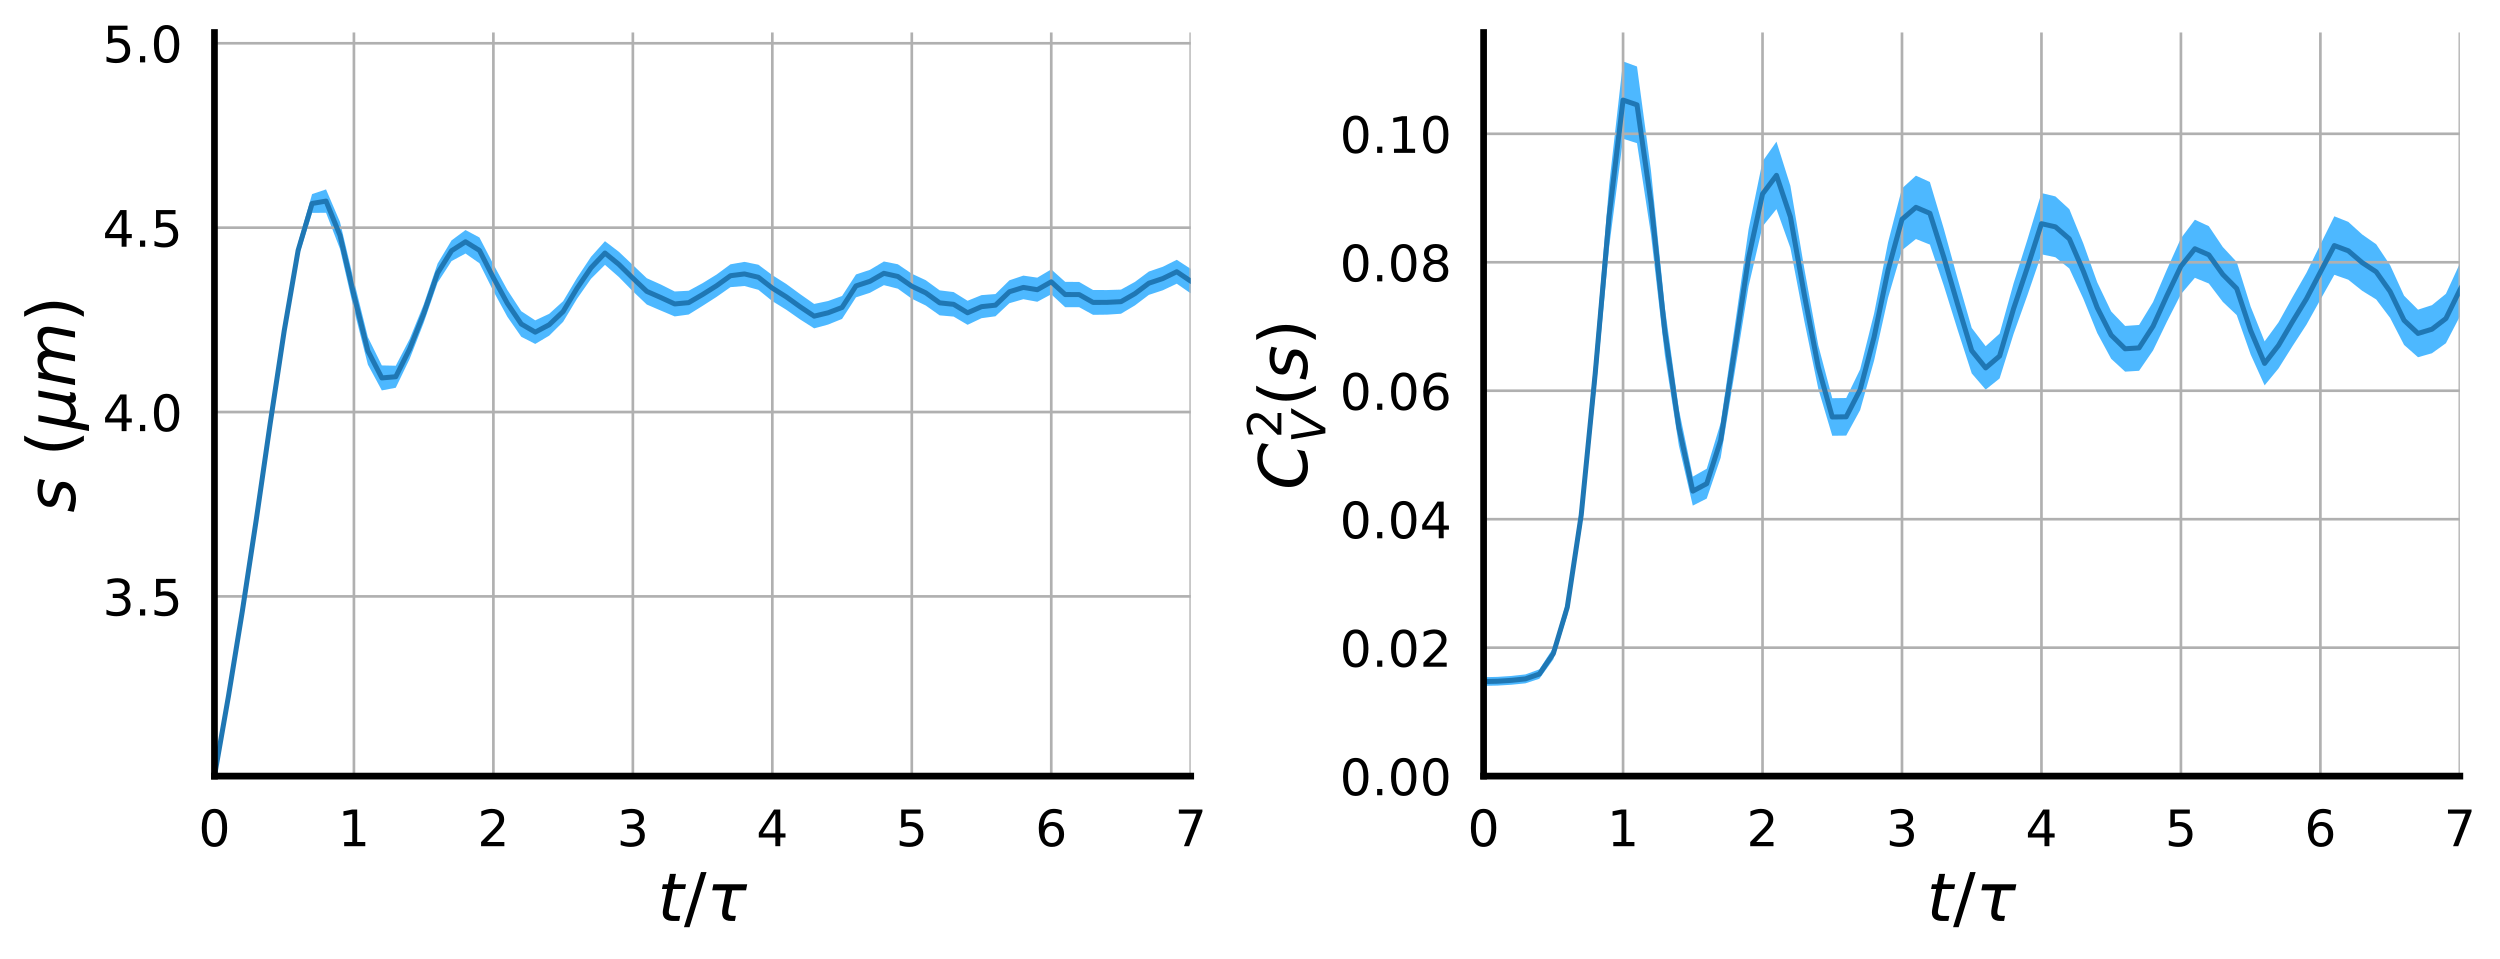 <?xml version="1.0" encoding="utf-8" standalone="no"?>
<!DOCTYPE svg PUBLIC "-//W3C//DTD SVG 1.1//EN"
  "http://www.w3.org/Graphics/SVG/1.1/DTD/svg11.dtd">
<!-- Created with matplotlib (https://matplotlib.org/) -->
<svg height="286.019pt" version="1.1" viewBox="0 0 745.527 286.019" width="745.527pt" xmlns="http://www.w3.org/2000/svg" xmlns:xlink="http://www.w3.org/1999/xlink">
 <defs>
  <style type="text/css">
*{stroke-linecap:butt;stroke-linejoin:round;}
  </style>
 </defs>
 <g id="figure_1">
  <g id="patch_1">
   <path d="M 0 286.019 
L 745.527 286.019 
L 745.527 0 
L 0 0 
z
" style="fill:#ffffff;"/>
  </g>
  <g id="axes_1">
   <g id="patch_2">
    <path d="M 63.955 231.445 
L 355.085 231.445 
L 355.085 9.685 
L 63.955 9.685 
z
" style="fill:#ffffff;"/>
   </g>
   <g id="PolyCollection_1">
    <defs>
     <path d="M 63.955 -55.688 
L 63.955 -53.459 
L 68.114 -77.129 
L 72.273 -102.509 
L 76.432 -129.723 
L 80.591 -158.343 
L 84.75 -185.558 
L 88.909 -209.184 
L 93.068 -222.53 
L 97.227 -222.566 
L 101.386 -211.786 
L 105.545 -193.722 
L 109.704 -177.283 
L 113.863 -169.592 
L 118.022 -170.389 
L 122.181 -179.023 
L 126.34 -189.714 
L 130.499 -201.729 
L 134.658 -208.159 
L 138.817 -210.414 
L 142.976 -207.508 
L 147.135 -199.187 
L 151.294 -191.56 
L 155.453 -185.583 
L 159.612 -183.452 
L 163.771 -185.915 
L 167.93 -190.042 
L 172.089 -196.932 
L 176.248 -202.877 
L 180.407 -207.03 
L 184.566 -203.397 
L 188.725 -199.159 
L 192.884 -195.2 
L 197.043 -193.409 
L 201.202 -191.659 
L 205.361 -192.22 
L 209.52 -194.803 
L 213.679 -197.469 
L 217.838 -200.39 
L 221.997 -200.732 
L 226.156 -199.59 
L 230.315 -196.224 
L 234.474 -193.651 
L 238.633 -190.74 
L 242.792 -188.097 
L 246.951 -189.23 
L 251.11 -190.91 
L 255.269 -197.345 
L 259.428 -198.701 
L 263.587 -200.981 
L 267.746 -199.931 
L 271.905 -196.942 
L 276.064 -194.915 
L 280.223 -191.972 
L 284.382 -191.609 
L 288.541 -189.158 
L 292.7 -191.128 
L 296.859 -191.7 
L 301.018 -195.599 
L 305.177 -196.795 
L 309.336 -196.025 
L 313.495 -198.26 
L 317.654 -194.401 
L 321.813 -194.413 
L 325.972 -192.131 
L 330.131 -192.184 
L 334.29 -192.456 
L 338.449 -194.937 
L 342.608 -198.086 
L 346.767 -199.452 
L 350.926 -201.417 
L 355.085 -198.529 
L 359.244 -196.155 
L 363.403 -193.474 
L 367.562 -191.603 
L 371.721 -191.43 
L 375.88 -192.471 
L 380.039 -195.688 
L 384.198 -196.243 
L 388.357 -198.667 
L 392.516 -197.411 
L 396.675 -197.586 
L 400.834 -196.138 
L 404.993 -195.042 
L 409.152 -190.824 
L 413.311 -190.447 
L 417.47 -193.575 
L 421.629 -191.543 
L 425.788 -193.877 
L 429.947 -194.153 
L 434.106 -195.396 
L 438.265 -195.354 
L 442.424 -196.858 
L 446.583 -196.196 
L 450.742 -195.184 
L 454.901 -193.993 
L 459.06 -194.733 
L 463.219 -196.503 
L 467.378 -195.023 
L 471.537 -195.596 
L 475.696 -196.736 
L 479.855 -197.715 
L 479.855 -204.889 
L 479.855 -204.889 
L 475.696 -203.847 
L 471.537 -202.658 
L 467.378 -202.157 
L 463.219 -203.6 
L 459.06 -201.89 
L 454.901 -201.19 
L 450.742 -202.357 
L 446.583 -203.457 
L 442.424 -204.198 
L 438.265 -202.633 
L 434.106 -202.574 
L 429.947 -201.296 
L 425.788 -200.918 
L 421.629 -198.554 
L 417.47 -200.723 
L 413.311 -197.624 
L 409.152 -198.128 
L 404.993 -202.445 
L 400.834 -203.517 
L 396.675 -204.917 
L 392.516 -204.598 
L 388.357 -205.844 
L 384.198 -203.28 
L 380.039 -202.729 
L 375.88 -199.648 
L 371.721 -198.687 
L 367.562 -198.912 
L 363.403 -200.88 
L 359.244 -203.613 
L 355.085 -205.833 
L 350.926 -208.545 
L 346.767 -206.466 
L 342.608 -205.047 
L 338.449 -201.955 
L 334.29 -199.655 
L 330.131 -199.525 
L 325.972 -199.538 
L 321.813 -201.942 
L 317.654 -201.968 
L 313.495 -205.694 
L 309.336 -203.224 
L 305.177 -203.829 
L 301.018 -202.429 
L 296.859 -198.33 
L 292.7 -198.009 
L 288.541 -196.328 
L 284.382 -198.922 
L 280.223 -199.433 
L 276.064 -202.467 
L 271.905 -204.398 
L 267.746 -207.214 
L 263.587 -208.041 
L 259.428 -205.556 
L 255.269 -204.173 
L 251.11 -197.752 
L 246.951 -196.258 
L 242.792 -195.38 
L 238.633 -198.296 
L 234.474 -201.339 
L 230.315 -203.976 
L 226.156 -207.082 
L 221.997 -207.926 
L 217.838 -207.203 
L 213.679 -204.142 
L 209.52 -201.579 
L 205.361 -199.316 
L 201.202 -199.097 
L 197.043 -201.188 
L 192.884 -203.05 
L 188.725 -206.99 
L 184.566 -210.926 
L 180.407 -214.093 
L 176.248 -209.443 
L 172.089 -203.183 
L 167.93 -196.201 
L 163.771 -192.432 
L 159.612 -190.487 
L 155.453 -193.208 
L 151.294 -199.568 
L 147.135 -207.197 
L 142.976 -215.194 
L 138.817 -217.42 
L 134.658 -214.345 
L 130.499 -207.423 
L 126.34 -195.193 
L 122.181 -184.948 
L 118.022 -176.956 
L 113.863 -177.049 
L 109.704 -185.493 
L 105.545 -202.26 
L 101.386 -219.848 
L 97.227 -229.54 
L 93.068 -228.142 
L 88.909 -213.572 
L 84.75 -189.111 
L 80.591 -161.394 
L 76.432 -132.505 
L 72.273 -105.085 
L 68.114 -79.521 
L 63.955 -55.688 
z
" id="m8e643f70c7"/>
    </defs>
    <g clip-path="url(#p0d31a94b5f)">
     <use style="fill:#4db8ff;" x="0" xlink:href="#m8e643f70c7" y="286.019"/>
    </g>
   </g>
   <g id="matplotlib.axis_1">
    <g id="xtick_1">
     <g id="line2d_1">
      <path clip-path="url(#p0d31a94b5f)" d="M 63.955 231.445 
L 63.955 9.685 
" style="fill:none;stroke:#b0b0b0;stroke-linecap:square;stroke-width:0.8;"/>
     </g>
     <g id="line2d_2">
      <defs>
       <path d="M 0 0 
L 0 6 
" id="mfa4abcb8a9"/>
      </defs>
      <g>
       <use x="63.955" xlink:href="#mfa4abcb8a9" y="231.445"/>
      </g>
     </g>
     <g id="text_1">
      <!-- 0 -->
      <defs>
       <path d="M 31.781 66.406 
Q 24.172 66.406 20.328 58.906 
Q 16.5 51.422 16.5 36.375 
Q 16.5 21.391 20.328 13.891 
Q 24.172 6.391 31.781 6.391 
Q 39.453 6.391 43.281 13.891 
Q 47.125 21.391 47.125 36.375 
Q 47.125 51.422 43.281 58.906 
Q 39.453 66.406 31.781 66.406 
z
M 31.781 74.219 
Q 44.047 74.219 50.516 64.516 
Q 56.984 54.828 56.984 36.375 
Q 56.984 17.969 50.516 8.266 
Q 44.047 -1.422 31.781 -1.422 
Q 19.531 -1.422 13.062 8.266 
Q 6.594 17.969 6.594 36.375 
Q 6.594 54.828 13.062 64.516 
Q 19.531 74.219 31.781 74.219 
z
" id="DejaVuSans-48"/>
      </defs>
      <g transform="translate(59.183 252.343)scale(0.15 -0.15)">
       <use xlink:href="#DejaVuSans-48"/>
      </g>
     </g>
    </g>
    <g id="xtick_2">
     <g id="line2d_3">
      <path clip-path="url(#p0d31a94b5f)" d="M 105.545 231.445 
L 105.545 9.685 
" style="fill:none;stroke:#b0b0b0;stroke-linecap:square;stroke-width:0.8;"/>
     </g>
     <g id="line2d_4">
      <g>
       <use x="105.545" xlink:href="#mfa4abcb8a9" y="231.445"/>
      </g>
     </g>
     <g id="text_2">
      <!-- 1 -->
      <defs>
       <path d="M 12.406 8.297 
L 28.516 8.297 
L 28.516 63.922 
L 10.984 60.406 
L 10.984 69.391 
L 28.422 72.906 
L 38.281 72.906 
L 38.281 8.297 
L 54.391 8.297 
L 54.391 0 
L 12.406 0 
z
" id="DejaVuSans-49"/>
      </defs>
      <g transform="translate(100.773 252.343)scale(0.15 -0.15)">
       <use xlink:href="#DejaVuSans-49"/>
      </g>
     </g>
    </g>
    <g id="xtick_3">
     <g id="line2d_5">
      <path clip-path="url(#p0d31a94b5f)" d="M 147.135 231.445 
L 147.135 9.685 
" style="fill:none;stroke:#b0b0b0;stroke-linecap:square;stroke-width:0.8;"/>
     </g>
     <g id="line2d_6">
      <g>
       <use x="147.135" xlink:href="#mfa4abcb8a9" y="231.445"/>
      </g>
     </g>
     <g id="text_3">
      <!-- 2 -->
      <defs>
       <path d="M 19.188 8.297 
L 53.609 8.297 
L 53.609 0 
L 7.328 0 
L 7.328 8.297 
Q 12.938 14.109 22.625 23.891 
Q 32.328 33.688 34.812 36.531 
Q 39.547 41.844 41.422 45.531 
Q 43.312 49.219 43.312 52.781 
Q 43.312 58.594 39.234 62.25 
Q 35.156 65.922 28.609 65.922 
Q 23.969 65.922 18.812 64.312 
Q 13.672 62.703 7.812 59.422 
L 7.812 69.391 
Q 13.766 71.781 18.938 73 
Q 24.125 74.219 28.422 74.219 
Q 39.75 74.219 46.484 68.547 
Q 53.219 62.891 53.219 53.422 
Q 53.219 48.922 51.531 44.891 
Q 49.859 40.875 45.406 35.406 
Q 44.188 33.984 37.641 27.219 
Q 31.109 20.453 19.188 8.297 
z
" id="DejaVuSans-50"/>
      </defs>
      <g transform="translate(142.363 252.343)scale(0.15 -0.15)">
       <use xlink:href="#DejaVuSans-50"/>
      </g>
     </g>
    </g>
    <g id="xtick_4">
     <g id="line2d_7">
      <path clip-path="url(#p0d31a94b5f)" d="M 188.725 231.445 
L 188.725 9.685 
" style="fill:none;stroke:#b0b0b0;stroke-linecap:square;stroke-width:0.8;"/>
     </g>
     <g id="line2d_8">
      <g>
       <use x="188.725" xlink:href="#mfa4abcb8a9" y="231.445"/>
      </g>
     </g>
     <g id="text_4">
      <!-- 3 -->
      <defs>
       <path d="M 40.578 39.312 
Q 47.656 37.797 51.625 33 
Q 55.609 28.219 55.609 21.188 
Q 55.609 10.406 48.188 4.484 
Q 40.766 -1.422 27.094 -1.422 
Q 22.516 -1.422 17.656 -0.516 
Q 12.797 0.391 7.625 2.203 
L 7.625 11.719 
Q 11.719 9.328 16.594 8.109 
Q 21.484 6.891 26.812 6.891 
Q 36.078 6.891 40.938 10.547 
Q 45.797 14.203 45.797 21.188 
Q 45.797 27.641 41.281 31.266 
Q 36.766 34.906 28.719 34.906 
L 20.219 34.906 
L 20.219 43.016 
L 29.109 43.016 
Q 36.375 43.016 40.234 45.922 
Q 44.094 48.828 44.094 54.297 
Q 44.094 59.906 40.109 62.906 
Q 36.141 65.922 28.719 65.922 
Q 24.656 65.922 20.016 65.031 
Q 15.375 64.156 9.812 62.312 
L 9.812 71.094 
Q 15.438 72.656 20.344 73.438 
Q 25.25 74.219 29.594 74.219 
Q 40.828 74.219 47.359 69.109 
Q 53.906 64.016 53.906 55.328 
Q 53.906 49.266 50.438 45.094 
Q 46.969 40.922 40.578 39.312 
z
" id="DejaVuSans-51"/>
      </defs>
      <g transform="translate(183.953 252.343)scale(0.15 -0.15)">
       <use xlink:href="#DejaVuSans-51"/>
      </g>
     </g>
    </g>
    <g id="xtick_5">
     <g id="line2d_9">
      <path clip-path="url(#p0d31a94b5f)" d="M 230.315 231.445 
L 230.315 9.685 
" style="fill:none;stroke:#b0b0b0;stroke-linecap:square;stroke-width:0.8;"/>
     </g>
     <g id="line2d_10">
      <g>
       <use x="230.315" xlink:href="#mfa4abcb8a9" y="231.445"/>
      </g>
     </g>
     <g id="text_5">
      <!-- 4 -->
      <defs>
       <path d="M 37.797 64.312 
L 12.891 25.391 
L 37.797 25.391 
z
M 35.203 72.906 
L 47.609 72.906 
L 47.609 25.391 
L 58.016 25.391 
L 58.016 17.188 
L 47.609 17.188 
L 47.609 0 
L 37.797 0 
L 37.797 17.188 
L 4.891 17.188 
L 4.891 26.703 
z
" id="DejaVuSans-52"/>
      </defs>
      <g transform="translate(225.543 252.343)scale(0.15 -0.15)">
       <use xlink:href="#DejaVuSans-52"/>
      </g>
     </g>
    </g>
    <g id="xtick_6">
     <g id="line2d_11">
      <path clip-path="url(#p0d31a94b5f)" d="M 271.905 231.445 
L 271.905 9.685 
" style="fill:none;stroke:#b0b0b0;stroke-linecap:square;stroke-width:0.8;"/>
     </g>
     <g id="line2d_12">
      <g>
       <use x="271.905" xlink:href="#mfa4abcb8a9" y="231.445"/>
      </g>
     </g>
     <g id="text_6">
      <!-- 5 -->
      <defs>
       <path d="M 10.797 72.906 
L 49.516 72.906 
L 49.516 64.594 
L 19.828 64.594 
L 19.828 46.734 
Q 21.969 47.469 24.109 47.828 
Q 26.266 48.188 28.422 48.188 
Q 40.625 48.188 47.75 41.5 
Q 54.891 34.812 54.891 23.391 
Q 54.891 11.625 47.562 5.094 
Q 40.234 -1.422 26.906 -1.422 
Q 22.312 -1.422 17.547 -0.641 
Q 12.797 0.141 7.719 1.703 
L 7.719 11.625 
Q 12.109 9.234 16.797 8.062 
Q 21.484 6.891 26.703 6.891 
Q 35.156 6.891 40.078 11.328 
Q 45.016 15.766 45.016 23.391 
Q 45.016 31 40.078 35.438 
Q 35.156 39.891 26.703 39.891 
Q 22.75 39.891 18.812 39.016 
Q 14.891 38.141 10.797 36.281 
z
" id="DejaVuSans-53"/>
      </defs>
      <g transform="translate(267.133 252.343)scale(0.15 -0.15)">
       <use xlink:href="#DejaVuSans-53"/>
      </g>
     </g>
    </g>
    <g id="xtick_7">
     <g id="line2d_13">
      <path clip-path="url(#p0d31a94b5f)" d="M 313.495 231.445 
L 313.495 9.685 
" style="fill:none;stroke:#b0b0b0;stroke-linecap:square;stroke-width:0.8;"/>
     </g>
     <g id="line2d_14">
      <g>
       <use x="313.495" xlink:href="#mfa4abcb8a9" y="231.445"/>
      </g>
     </g>
     <g id="text_7">
      <!-- 6 -->
      <defs>
       <path d="M 33.016 40.375 
Q 26.375 40.375 22.484 35.828 
Q 18.609 31.297 18.609 23.391 
Q 18.609 15.531 22.484 10.953 
Q 26.375 6.391 33.016 6.391 
Q 39.656 6.391 43.531 10.953 
Q 47.406 15.531 47.406 23.391 
Q 47.406 31.297 43.531 35.828 
Q 39.656 40.375 33.016 40.375 
z
M 52.594 71.297 
L 52.594 62.312 
Q 48.875 64.062 45.094 64.984 
Q 41.312 65.922 37.594 65.922 
Q 27.828 65.922 22.672 59.328 
Q 17.531 52.734 16.797 39.406 
Q 19.672 43.656 24.016 45.922 
Q 28.375 48.188 33.594 48.188 
Q 44.578 48.188 50.953 41.516 
Q 57.328 34.859 57.328 23.391 
Q 57.328 12.156 50.688 5.359 
Q 44.047 -1.422 33.016 -1.422 
Q 20.359 -1.422 13.672 8.266 
Q 6.984 17.969 6.984 36.375 
Q 6.984 53.656 15.188 63.938 
Q 23.391 74.219 37.203 74.219 
Q 40.922 74.219 44.703 73.484 
Q 48.484 72.75 52.594 71.297 
z
" id="DejaVuSans-54"/>
      </defs>
      <g transform="translate(308.723 252.343)scale(0.15 -0.15)">
       <use xlink:href="#DejaVuSans-54"/>
      </g>
     </g>
    </g>
    <g id="xtick_8">
     <g id="line2d_15">
      <path clip-path="url(#p0d31a94b5f)" d="M 355.085 231.445 
L 355.085 9.685 
" style="fill:none;stroke:#b0b0b0;stroke-linecap:square;stroke-width:0.8;"/>
     </g>
     <g id="line2d_16">
      <g>
       <use x="355.085" xlink:href="#mfa4abcb8a9" y="231.445"/>
      </g>
     </g>
     <g id="text_8">
      <!-- 7 -->
      <defs>
       <path d="M 8.203 72.906 
L 55.078 72.906 
L 55.078 68.703 
L 28.609 0 
L 18.312 0 
L 43.219 64.594 
L 8.203 64.594 
z
" id="DejaVuSans-55"/>
      </defs>
      <g transform="translate(350.313 252.343)scale(0.15 -0.15)">
       <use xlink:href="#DejaVuSans-55"/>
      </g>
     </g>
    </g>
    <g id="text_9">
     <!-- $t/\tau$ -->
     <defs>
      <path d="M 42.281 54.688 
L 40.922 47.703 
L 23 47.703 
L 17.188 18.016 
Q 16.891 16.359 16.75 15.234 
Q 16.609 14.109 16.609 13.484 
Q 16.609 10.359 18.484 8.938 
Q 20.359 7.516 24.516 7.516 
L 33.594 7.516 
L 32.078 0 
L 23.484 0 
Q 15.484 0 11.547 3.125 
Q 7.625 6.25 7.625 12.594 
Q 7.625 13.719 7.766 15.062 
Q 7.906 16.406 8.203 18.016 
L 14.016 47.703 
L 6.391 47.703 
L 7.812 54.688 
L 15.281 54.688 
L 18.312 70.219 
L 27.297 70.219 
L 24.312 54.688 
z
" id="DejaVuSans-Oblique-116"/>
      <path d="M 25.391 72.906 
L 33.688 72.906 
L 8.297 -9.281 
L 0 -9.281 
z
" id="DejaVuSans-47"/>
      <path d="M 32.859 9.969 
Q 34.188 7.625 39.453 7.625 
L 43.75 7.625 
L 42.281 0 
L 36.922 0 
Q 28.125 0 25 4.688 
Q 21.922 9.469 23.969 19.828 
L 29 45.703 
L 8.453 45.703 
L 10.203 54.688 
L 60.641 54.688 
L 58.891 45.703 
L 38.188 45.703 
L 33.016 19.281 
Q 31.641 12.203 32.859 9.969 
z
" id="DejaVuSans-Oblique-964"/>
     </defs>
     <g transform="translate(196.12 274.66)scale(0.2 -0.2)">
      <use transform="translate(0 0.094)" xlink:href="#DejaVuSans-Oblique-116"/>
      <use transform="translate(39.209 0.094)" xlink:href="#DejaVuSans-47"/>
      <use transform="translate(72.9 0.094)" xlink:href="#DejaVuSans-Oblique-964"/>
     </g>
    </g>
   </g>
   <g id="matplotlib.axis_2">
    <g id="ytick_1">
     <g id="line2d_17">
      <path clip-path="url(#p0d31a94b5f)" d="M 63.955 177.859 
L 355.085 177.859 
" style="fill:none;stroke:#b0b0b0;stroke-linecap:square;stroke-width:0.8;"/>
     </g>
     <g id="line2d_18">
      <defs>
       <path d="M 0 0 
L -6 0 
" id="mab2d812e5e"/>
      </defs>
      <g>
       <use x="63.955" xlink:href="#mab2d812e5e" y="177.859"/>
      </g>
     </g>
     <g id="text_10">
      <!-- 3.5 -->
      <defs>
       <path d="M 10.688 12.406 
L 21 12.406 
L 21 0 
L 10.688 0 
z
" id="DejaVuSans-46"/>
      </defs>
      <g transform="translate(30.6 183.558)scale(0.15 -0.15)">
       <use xlink:href="#DejaVuSans-51"/>
       <use x="63.623" xlink:href="#DejaVuSans-46"/>
       <use x="95.41" xlink:href="#DejaVuSans-53"/>
      </g>
     </g>
    </g>
    <g id="ytick_2">
     <g id="line2d_19">
      <path clip-path="url(#p0d31a94b5f)" d="M 63.955 122.873 
L 355.085 122.873 
" style="fill:none;stroke:#b0b0b0;stroke-linecap:square;stroke-width:0.8;"/>
     </g>
     <g id="line2d_20">
      <g>
       <use x="63.955" xlink:href="#mab2d812e5e" y="122.873"/>
      </g>
     </g>
     <g id="text_11">
      <!-- 4.0 -->
      <g transform="translate(30.6 128.571)scale(0.15 -0.15)">
       <use xlink:href="#DejaVuSans-52"/>
       <use x="63.623" xlink:href="#DejaVuSans-46"/>
       <use x="95.41" xlink:href="#DejaVuSans-48"/>
      </g>
     </g>
    </g>
    <g id="ytick_3">
     <g id="line2d_21">
      <path clip-path="url(#p0d31a94b5f)" d="M 63.955 67.886 
L 355.085 67.886 
" style="fill:none;stroke:#b0b0b0;stroke-linecap:square;stroke-width:0.8;"/>
     </g>
     <g id="line2d_22">
      <g>
       <use x="63.955" xlink:href="#mab2d812e5e" y="67.886"/>
      </g>
     </g>
     <g id="text_12">
      <!-- 4.5 -->
      <g transform="translate(30.6 73.585)scale(0.15 -0.15)">
       <use xlink:href="#DejaVuSans-52"/>
       <use x="63.623" xlink:href="#DejaVuSans-46"/>
       <use x="95.41" xlink:href="#DejaVuSans-53"/>
      </g>
     </g>
    </g>
    <g id="ytick_4">
     <g id="line2d_23">
      <path clip-path="url(#p0d31a94b5f)" d="M 63.955 12.899 
L 355.085 12.899 
" style="fill:none;stroke:#b0b0b0;stroke-linecap:square;stroke-width:0.8;"/>
     </g>
     <g id="line2d_24">
      <g>
       <use x="63.955" xlink:href="#mab2d812e5e" y="12.899"/>
      </g>
     </g>
     <g id="text_13">
      <!-- 5.0 -->
      <g transform="translate(30.6 18.598)scale(0.15 -0.15)">
       <use xlink:href="#DejaVuSans-53"/>
       <use x="63.623" xlink:href="#DejaVuSans-46"/>
       <use x="95.41" xlink:href="#DejaVuSans-48"/>
      </g>
     </g>
    </g>
    <g id="text_14">
     <!-- $s$ $(\mu m)$ -->
     <defs>
      <path d="M 50 53.078 
L 48.297 44.578 
Q 44.734 46.531 40.766 47.5 
Q 36.812 48.484 32.625 48.484 
Q 25.531 48.484 21.453 46.062 
Q 17.391 43.656 17.391 39.5 
Q 17.391 34.672 26.859 32.078 
Q 27.594 31.891 27.938 31.781 
L 30.812 30.906 
Q 39.797 28.422 42.797 25.688 
Q 45.797 22.953 45.797 18.219 
Q 45.797 9.516 38.891 4.047 
Q 31.984 -1.422 20.797 -1.422 
Q 16.453 -1.422 11.672 -0.578 
Q 6.891 0.25 1.125 2 
L 2.875 11.281 
Q 7.812 8.734 12.594 7.422 
Q 17.391 6.109 21.781 6.109 
Q 28.375 6.109 32.5 8.938 
Q 36.625 11.766 36.625 16.109 
Q 36.625 20.797 25.781 23.688 
L 24.859 23.922 
L 21.781 24.703 
Q 14.938 26.516 11.766 29.469 
Q 8.594 32.422 8.594 37.016 
Q 8.594 45.75 15.156 50.875 
Q 21.734 56 33.016 56 
Q 37.453 56 41.672 55.266 
Q 45.906 54.547 50 53.078 
z
" id="DejaVuSans-Oblique-115"/>
      <path id="DejaVuSans-32"/>
      <path d="M 31 75.875 
Q 24.469 64.656 21.281 53.656 
Q 18.109 42.672 18.109 31.391 
Q 18.109 20.125 21.312 9.062 
Q 24.516 -2 31 -13.188 
L 23.188 -13.188 
Q 15.875 -1.703 12.234 9.375 
Q 8.594 20.453 8.594 31.391 
Q 8.594 42.281 12.203 53.312 
Q 15.828 64.359 23.188 75.875 
z
" id="DejaVuSans-40"/>
      <path d="M -1.312 -20.797 
L 13.375 54.688 
L 22.406 54.688 
L 15.766 20.656 
Q 15.578 19.625 15.422 18.359 
Q 15.281 17.094 15.281 15.828 
Q 15.281 11.281 18.141 8.828 
Q 21 6.391 26.312 6.391 
Q 33.547 6.391 37.984 10.484 
Q 42.438 14.594 44 22.797 
L 50.203 54.688 
L 59.188 54.688 
L 51.031 12.641 
Q 50.828 11.719 50.75 11.031 
Q 50.688 10.359 50.688 9.812 
Q 50.688 8.297 51.297 7.594 
Q 51.906 6.891 53.219 6.891 
Q 53.719 6.891 54.562 7.125 
Q 55.422 7.375 56.984 8.016 
L 55.609 0.781 
Q 53.469 -0.297 51.516 -0.859 
Q 49.562 -1.422 47.703 -1.422 
Q 44.484 -1.422 42.656 0.625 
Q 40.828 2.688 40.828 6.297 
Q 38.094 2.391 34.297 0.484 
Q 30.516 -1.422 25.391 -1.422 
Q 20.844 -1.422 17.453 0.672 
Q 14.062 2.781 12.984 6.203 
L 7.719 -20.797 
z
" id="DejaVuSans-Oblique-956"/>
      <path d="M 89.797 33.016 
L 83.406 0 
L 74.422 0 
L 80.719 32.719 
Q 81.109 34.812 81.297 36.328 
Q 81.5 37.844 81.5 38.922 
Q 81.5 43.312 79.047 45.75 
Q 76.609 48.188 72.219 48.188 
Q 65.672 48.188 60.547 43.281 
Q 55.422 38.375 53.906 30.516 
L 47.906 0 
L 38.922 0 
L 45.312 32.719 
Q 45.703 34.516 45.891 36.047 
Q 46.094 37.594 46.094 38.812 
Q 46.094 43.266 43.656 45.719 
Q 41.219 48.188 36.922 48.188 
Q 30.281 48.188 25.141 43.281 
Q 20.016 38.375 18.5 30.516 
L 12.5 0 
L 3.516 0 
L 14.203 54.688 
L 23.188 54.688 
L 21.484 46.188 
Q 25.141 50.984 30.047 53.484 
Q 34.969 56 40.578 56 
Q 46.531 56 50.359 52.875 
Q 54.203 49.75 54.984 44.188 
Q 59.078 49.953 64.469 52.969 
Q 69.875 56 75.875 56 
Q 82.906 56 86.734 51.953 
Q 90.578 47.906 90.578 40.484 
Q 90.578 38.875 90.375 36.938 
Q 90.188 35.016 89.797 33.016 
z
" id="DejaVuSans-Oblique-109"/>
      <path d="M 8.016 75.875 
L 15.828 75.875 
Q 23.141 64.359 26.781 53.312 
Q 30.422 42.281 30.422 31.391 
Q 30.422 20.453 26.781 9.375 
Q 23.141 -1.703 15.828 -13.188 
L 8.016 -13.188 
Q 14.5 -2 17.703 9.062 
Q 20.906 20.125 20.906 31.391 
Q 20.906 42.672 17.703 53.656 
Q 14.5 64.656 8.016 75.875 
z
" id="DejaVuSans-41"/>
     </defs>
     <g transform="translate(22.4 152.865)rotate(-90)scale(0.2 -0.2)">
      <use transform="translate(0 0.125)" xlink:href="#DejaVuSans-Oblique-115"/>
      <use transform="translate(52.1 0.125)" xlink:href="#DejaVuSans-32"/>
      <use transform="translate(83.887 0.125)" xlink:href="#DejaVuSans-40"/>
      <use transform="translate(122.9 0.125)" xlink:href="#DejaVuSans-Oblique-956"/>
      <use transform="translate(186.523 0.125)" xlink:href="#DejaVuSans-Oblique-109"/>
      <use transform="translate(283.936 0.125)" xlink:href="#DejaVuSans-41"/>
     </g>
    </g>
   </g>
   <g id="line2d_25">
    <path clip-path="url(#p0d31a94b5f)" d="M 63.955 231.445 
L 68.114 207.694 
L 72.273 182.222 
L 76.432 154.905 
L 80.591 126.15 
L 84.75 98.684 
L 88.909 74.641 
L 93.068 60.683 
L 97.227 59.966 
L 101.386 70.202 
L 105.545 88.028 
L 109.704 104.631 
L 113.863 112.699 
L 118.022 112.347 
L 122.181 104.033 
L 126.34 93.565 
L 130.499 81.443 
L 134.658 74.767 
L 138.817 72.102 
L 142.976 74.668 
L 147.135 82.827 
L 151.294 90.455 
L 155.453 96.624 
L 159.612 99.05 
L 163.771 96.845 
L 167.93 92.898 
L 172.089 85.961 
L 176.248 79.859 
L 180.407 75.457 
L 184.566 78.857 
L 188.725 82.945 
L 192.884 86.894 
L 197.043 88.721 
L 201.202 90.641 
L 205.361 90.251 
L 209.52 87.828 
L 213.679 85.213 
L 217.838 82.222 
L 221.997 81.69 
L 226.156 82.683 
L 230.315 85.919 
L 234.474 88.524 
L 238.633 91.501 
L 242.792 94.281 
L 246.951 93.275 
L 251.11 91.688 
L 255.269 85.26 
L 259.428 83.89 
L 263.587 81.508 
L 267.746 82.446 
L 271.905 85.349 
L 276.064 87.328 
L 280.223 90.316 
L 284.382 90.754 
L 288.541 93.276 
L 292.7 91.45 
L 296.859 91.004 
L 301.018 87.005 
L 305.177 85.707 
L 309.336 86.394 
L 313.495 84.042 
L 317.654 87.835 
L 321.813 87.842 
L 325.972 90.185 
L 330.131 90.165 
L 334.29 89.963 
L 338.449 87.573 
L 342.608 84.452 
L 346.767 83.06 
L 350.926 81.038 
L 355.085 83.838 
L 359.244 86.135 
L 363.403 88.842 
L 367.562 90.761 
L 371.721 90.96 
L 375.88 89.959 
L 380.039 86.81 
L 384.198 86.257 
L 388.357 83.763 
L 392.516 85.014 
L 396.675 84.767 
L 400.834 86.192 
L 404.993 87.275 
L 409.152 91.543 
L 413.311 91.983 
L 417.47 88.87 
L 421.629 90.97 
L 425.788 88.621 
L 429.947 88.294 
L 434.106 87.034 
L 438.265 87.026 
L 442.424 85.491 
L 446.583 86.192 
L 450.742 87.248 
L 454.901 88.427 
L 459.06 87.707 
L 463.219 85.967 
L 467.378 87.429 
L 471.537 86.892 
L 475.696 85.728 
L 479.855 84.717 
" style="fill:none;stroke:#1f77b4;stroke-linecap:square;stroke-width:1.5;"/>
   </g>
   <g id="patch_3">
    <path d="M 63.955 231.445 
L 63.955 9.685 
" style="fill:none;stroke:#000000;stroke-linecap:square;stroke-linejoin:miter;stroke-width:2;"/>
   </g>
   <g id="patch_4">
    <path d="M 355.085 231.445 
L 355.085 9.685 
" style="fill:none;"/>
   </g>
   <g id="patch_5">
    <path d="M 63.955 231.445 
L 355.085 231.445 
" style="fill:none;stroke:#000000;stroke-linecap:square;stroke-linejoin:miter;stroke-width:2;"/>
   </g>
   <g id="patch_6">
    <path d="M 63.955 9.685 
L 355.085 9.685 
" style="fill:none;"/>
   </g>
  </g>
  <g id="axes_2">
   <g id="patch_7">
    <path d="M 442.424 231.445 
L 733.555 231.445 
L 733.555 9.685 
L 442.424 9.685 
z
" style="fill:#ffffff;"/>
   </g>
   <g id="PolyCollection_2">
    <defs>
     <path d="M 442.424 -84.074 
L 442.424 -81.483 
L 446.583 -81.568 
L 450.742 -81.819 
L 454.901 -82.238 
L 459.06 -83.609 
L 463.219 -89.399 
L 467.378 -102.521 
L 471.537 -128.499 
L 475.696 -168.136 
L 479.855 -212.247 
L 484.014 -244.645 
L 488.173 -243.315 
L 492.332 -216.115 
L 496.491 -179.965 
L 500.65 -153.157 
L 504.809 -135.239 
L 508.968 -137.343 
L 513.127 -149.515 
L 517.286 -174.847 
L 521.445 -200.642 
L 525.604 -218.483 
L 529.763 -223.664 
L 533.922 -212.066 
L 538.081 -190.234 
L 542.24 -170.036 
L 546.399 -156.066 
L 550.558 -156.119 
L 554.717 -163.729 
L 558.876 -178.483 
L 563.035 -197.208 
L 567.194 -211.393 
L 571.353 -214.74 
L 575.512 -213.077 
L 579.671 -200.792 
L 583.83 -187.503 
L 587.989 -174.667 
L 592.148 -169.832 
L 596.307 -173.162 
L 600.466 -186.408 
L 604.625 -198.036 
L 608.785 -210.175 
L 612.944 -209.298 
L 617.103 -205.936 
L 621.262 -196.951 
L 625.421 -186.681 
L 629.58 -179.01 
L 633.739 -175.187 
L 637.898 -175.445 
L 642.057 -181.493 
L 646.216 -190.107 
L 650.375 -198.278 
L 654.534 -203.172 
L 658.693 -201.476 
L 662.852 -196.006 
L 667.011 -192.054 
L 671.17 -180.291 
L 675.329 -171.099 
L 679.488 -176.154 
L 683.647 -182.791 
L 687.806 -189.183 
L 691.965 -196.659 
L 696.124 -204.066 
L 700.283 -202.608 
L 704.442 -199.287 
L 708.601 -196.726 
L 712.76 -191.219 
L 716.919 -183.162 
L 721.078 -179.487 
L 725.237 -180.673 
L 729.396 -183.666 
L 733.555 -191.657 
L 737.714 -198.795 
L 741.873 -198.441 
L 746.032 -195.865 
L 750.191 -194.015 
L 754.35 -190.383 
L 758.509 -183.623 
L 762.668 -183.183 
L 766.827 -186.905 
L 770.986 -187.98 
L 775.145 -193.175 
L 779.304 -195.82 
L 783.463 -197.391 
L 787.622 -196.107 
L 791.781 -191.523 
L 795.94 -188.705 
L 800.099 -184.774 
L 804.258 -184.598 
L 808.417 -188.182 
L 812.576 -188.745 
L 816.735 -192.524 
L 820.894 -193.94 
L 825.053 -191.359 
L 829.212 -188.719 
L 833.371 -190.259 
L 837.53 -188.352 
L 841.689 -185.203 
L 845.848 -187.38 
L 850.007 -184.427 
L 854.166 -185.573 
L 858.325 -187.331 
L 858.325 -202.549 
L 858.325 -202.549 
L 854.166 -200.56 
L 850.007 -199.263 
L 845.848 -202.604 
L 841.689 -200.141 
L 837.53 -203.704 
L 833.371 -205.862 
L 829.212 -204.119 
L 825.053 -207.108 
L 820.894 -210.03 
L 816.735 -208.427 
L 812.576 -204.149 
L 808.417 -203.511 
L 804.258 -199.456 
L 800.099 -199.656 
L 795.94 -204.104 
L 791.781 -207.293 
L 787.622 -212.486 
L 783.463 -213.941 
L 779.304 -212.161 
L 775.145 -209.165 
L 770.986 -203.283 
L 766.827 -202.066 
L 762.668 -197.856 
L 758.509 -198.354 
L 754.35 -206.003 
L 750.191 -210.115 
L 746.032 -212.212 
L 741.873 -215.132 
L 737.714 -215.533 
L 733.555 -207.445 
L 729.396 -198.403 
L 725.237 -195.019 
L 721.078 -193.678 
L 716.919 -197.833 
L 712.76 -206.949 
L 708.601 -213.188 
L 704.442 -216.091 
L 700.283 -219.857 
L 696.124 -221.512 
L 691.965 -213.112 
L 687.806 -204.645 
L 683.647 -197.413 
L 679.488 -189.913 
L 675.329 -184.208 
L 671.17 -194.587 
L 667.011 -207.895 
L 662.852 -212.371 
L 658.693 -218.572 
L 654.534 -220.497 
L 650.375 -214.947 
L 646.216 -205.69 
L 642.057 -195.945 
L 637.898 -189.113 
L 633.739 -188.821 
L 629.58 -193.14 
L 625.421 -201.813 
L 621.262 -213.442 
L 617.103 -223.633 
L 612.944 -227.45 
L 608.785 -228.446 
L 604.625 -214.673 
L 600.466 -201.504 
L 596.307 -186.535 
L 592.148 -182.779 
L 587.989 -188.234 
L 583.83 -202.743 
L 579.671 -217.797 
L 575.512 -231.743 
L 571.353 -233.633 
L 567.194 -229.83 
L 563.035 -213.733 
L 558.876 -192.544 
L 554.717 -175.897 
L 550.558 -167.33 
L 546.399 -167.27 
L 542.24 -183.008 
L 538.081 -205.834 
L 533.922 -230.595 
L 529.763 -243.784 
L 525.604 -237.889 
L 521.445 -217.627 
L 517.286 -188.437 
L 513.127 -159.904 
L 508.968 -146.245 
L 504.809 -143.887 
L 500.65 -163.997 
L 496.491 -194.219 
L 492.332 -235.196 
L 488.173 -266.183 
L 484.014 -267.702 
L 479.855 -230.801 
L 475.696 -180.865 
L 471.537 -136.342 
L 467.378 -107.376 
L 463.219 -92.823 
L 459.06 -86.421 
L 454.901 -84.907 
L 450.742 -84.445 
L 446.583 -84.167 
L 442.424 -84.074 
z
" id="mf078700a0d"/>
    </defs>
    <g clip-path="url(#pa019d35b24)">
     <use style="fill:#4db8ff;" x="0" xlink:href="#mf078700a0d" y="286.019"/>
    </g>
   </g>
   <g id="matplotlib.axis_3">
    <g id="xtick_9">
     <g id="line2d_26">
      <path clip-path="url(#pa019d35b24)" d="M 442.424 231.445 
L 442.424 9.685 
" style="fill:none;stroke:#b0b0b0;stroke-linecap:square;stroke-width:0.8;"/>
     </g>
     <g id="line2d_27">
      <g>
       <use x="442.424" xlink:href="#mfa4abcb8a9" y="231.445"/>
      </g>
     </g>
     <g id="text_15">
      <!-- 0 -->
      <g transform="translate(437.652 252.343)scale(0.15 -0.15)">
       <use xlink:href="#DejaVuSans-48"/>
      </g>
     </g>
    </g>
    <g id="xtick_10">
     <g id="line2d_28">
      <path clip-path="url(#pa019d35b24)" d="M 484.014 231.445 
L 484.014 9.685 
" style="fill:none;stroke:#b0b0b0;stroke-linecap:square;stroke-width:0.8;"/>
     </g>
     <g id="line2d_29">
      <g>
       <use x="484.014" xlink:href="#mfa4abcb8a9" y="231.445"/>
      </g>
     </g>
     <g id="text_16">
      <!-- 1 -->
      <g transform="translate(479.242 252.343)scale(0.15 -0.15)">
       <use xlink:href="#DejaVuSans-49"/>
      </g>
     </g>
    </g>
    <g id="xtick_11">
     <g id="line2d_30">
      <path clip-path="url(#pa019d35b24)" d="M 525.604 231.445 
L 525.604 9.685 
" style="fill:none;stroke:#b0b0b0;stroke-linecap:square;stroke-width:0.8;"/>
     </g>
     <g id="line2d_31">
      <g>
       <use x="525.604" xlink:href="#mfa4abcb8a9" y="231.445"/>
      </g>
     </g>
     <g id="text_17">
      <!-- 2 -->
      <g transform="translate(520.833 252.343)scale(0.15 -0.15)">
       <use xlink:href="#DejaVuSans-50"/>
      </g>
     </g>
    </g>
    <g id="xtick_12">
     <g id="line2d_32">
      <path clip-path="url(#pa019d35b24)" d="M 567.194 231.445 
L 567.194 9.685 
" style="fill:none;stroke:#b0b0b0;stroke-linecap:square;stroke-width:0.8;"/>
     </g>
     <g id="line2d_33">
      <g>
       <use x="567.194" xlink:href="#mfa4abcb8a9" y="231.445"/>
      </g>
     </g>
     <g id="text_18">
      <!-- 3 -->
      <g transform="translate(562.423 252.343)scale(0.15 -0.15)">
       <use xlink:href="#DejaVuSans-51"/>
      </g>
     </g>
    </g>
    <g id="xtick_13">
     <g id="line2d_34">
      <path clip-path="url(#pa019d35b24)" d="M 608.785 231.445 
L 608.785 9.685 
" style="fill:none;stroke:#b0b0b0;stroke-linecap:square;stroke-width:0.8;"/>
     </g>
     <g id="line2d_35">
      <g>
       <use x="608.785" xlink:href="#mfa4abcb8a9" y="231.445"/>
      </g>
     </g>
     <g id="text_19">
      <!-- 4 -->
      <g transform="translate(604.013 252.343)scale(0.15 -0.15)">
       <use xlink:href="#DejaVuSans-52"/>
      </g>
     </g>
    </g>
    <g id="xtick_14">
     <g id="line2d_36">
      <path clip-path="url(#pa019d35b24)" d="M 650.375 231.445 
L 650.375 9.685 
" style="fill:none;stroke:#b0b0b0;stroke-linecap:square;stroke-width:0.8;"/>
     </g>
     <g id="line2d_37">
      <g>
       <use x="650.375" xlink:href="#mfa4abcb8a9" y="231.445"/>
      </g>
     </g>
     <g id="text_20">
      <!-- 5 -->
      <g transform="translate(645.603 252.343)scale(0.15 -0.15)">
       <use xlink:href="#DejaVuSans-53"/>
      </g>
     </g>
    </g>
    <g id="xtick_15">
     <g id="line2d_38">
      <path clip-path="url(#pa019d35b24)" d="M 691.965 231.445 
L 691.965 9.685 
" style="fill:none;stroke:#b0b0b0;stroke-linecap:square;stroke-width:0.8;"/>
     </g>
     <g id="line2d_39">
      <g>
       <use x="691.965" xlink:href="#mfa4abcb8a9" y="231.445"/>
      </g>
     </g>
     <g id="text_21">
      <!-- 6 -->
      <g transform="translate(687.193 252.343)scale(0.15 -0.15)">
       <use xlink:href="#DejaVuSans-54"/>
      </g>
     </g>
    </g>
    <g id="xtick_16">
     <g id="line2d_40">
      <path clip-path="url(#pa019d35b24)" d="M 733.555 231.445 
L 733.555 9.685 
" style="fill:none;stroke:#b0b0b0;stroke-linecap:square;stroke-width:0.8;"/>
     </g>
     <g id="line2d_41">
      <g>
       <use x="733.555" xlink:href="#mfa4abcb8a9" y="231.445"/>
      </g>
     </g>
     <g id="text_22">
      <!-- 7 -->
      <g transform="translate(728.783 252.343)scale(0.15 -0.15)">
       <use xlink:href="#DejaVuSans-55"/>
      </g>
     </g>
    </g>
    <g id="text_23">
     <!-- $t/\tau$ -->
     <g transform="translate(574.589 274.66)scale(0.2 -0.2)">
      <use transform="translate(0 0.094)" xlink:href="#DejaVuSans-Oblique-116"/>
      <use transform="translate(39.209 0.094)" xlink:href="#DejaVuSans-47"/>
      <use transform="translate(72.9 0.094)" xlink:href="#DejaVuSans-Oblique-964"/>
     </g>
    </g>
   </g>
   <g id="matplotlib.axis_4">
    <g id="ytick_5">
     <g id="line2d_42">
      <path clip-path="url(#pa019d35b24)" d="M 442.424 231.445 
L 733.555 231.445 
" style="fill:none;stroke:#b0b0b0;stroke-linecap:square;stroke-width:0.8;"/>
     </g>
     <g id="line2d_43">
      <g>
       <use x="442.424" xlink:href="#mab2d812e5e" y="231.445"/>
      </g>
     </g>
     <g id="text_24">
      <!-- 0.00 -->
      <g transform="translate(399.526 237.144)scale(0.15 -0.15)">
       <use xlink:href="#DejaVuSans-48"/>
       <use x="63.623" xlink:href="#DejaVuSans-46"/>
       <use x="95.41" xlink:href="#DejaVuSans-48"/>
       <use x="159.033" xlink:href="#DejaVuSans-48"/>
      </g>
     </g>
    </g>
    <g id="ytick_6">
     <g id="line2d_44">
      <path clip-path="url(#pa019d35b24)" d="M 442.424 193.135 
L 733.555 193.135 
" style="fill:none;stroke:#b0b0b0;stroke-linecap:square;stroke-width:0.8;"/>
     </g>
     <g id="line2d_45">
      <g>
       <use x="442.424" xlink:href="#mab2d812e5e" y="193.135"/>
      </g>
     </g>
     <g id="text_25">
      <!-- 0.02 -->
      <g transform="translate(399.526 198.834)scale(0.15 -0.15)">
       <use xlink:href="#DejaVuSans-48"/>
       <use x="63.623" xlink:href="#DejaVuSans-46"/>
       <use x="95.41" xlink:href="#DejaVuSans-48"/>
       <use x="159.033" xlink:href="#DejaVuSans-50"/>
      </g>
     </g>
    </g>
    <g id="ytick_7">
     <g id="line2d_46">
      <path clip-path="url(#pa019d35b24)" d="M 442.424 154.824 
L 733.555 154.824 
" style="fill:none;stroke:#b0b0b0;stroke-linecap:square;stroke-width:0.8;"/>
     </g>
     <g id="line2d_47">
      <g>
       <use x="442.424" xlink:href="#mab2d812e5e" y="154.824"/>
      </g>
     </g>
     <g id="text_26">
      <!-- 0.04 -->
      <g transform="translate(399.526 160.523)scale(0.15 -0.15)">
       <use xlink:href="#DejaVuSans-48"/>
       <use x="63.623" xlink:href="#DejaVuSans-46"/>
       <use x="95.41" xlink:href="#DejaVuSans-48"/>
       <use x="159.033" xlink:href="#DejaVuSans-52"/>
      </g>
     </g>
    </g>
    <g id="ytick_8">
     <g id="line2d_48">
      <path clip-path="url(#pa019d35b24)" d="M 442.424 116.514 
L 733.555 116.514 
" style="fill:none;stroke:#b0b0b0;stroke-linecap:square;stroke-width:0.8;"/>
     </g>
     <g id="line2d_49">
      <g>
       <use x="442.424" xlink:href="#mab2d812e5e" y="116.514"/>
      </g>
     </g>
     <g id="text_27">
      <!-- 0.06 -->
      <g transform="translate(399.526 122.213)scale(0.15 -0.15)">
       <use xlink:href="#DejaVuSans-48"/>
       <use x="63.623" xlink:href="#DejaVuSans-46"/>
       <use x="95.41" xlink:href="#DejaVuSans-48"/>
       <use x="159.033" xlink:href="#DejaVuSans-54"/>
      </g>
     </g>
    </g>
    <g id="ytick_9">
     <g id="line2d_50">
      <path clip-path="url(#pa019d35b24)" d="M 442.424 78.203 
L 733.555 78.203 
" style="fill:none;stroke:#b0b0b0;stroke-linecap:square;stroke-width:0.8;"/>
     </g>
     <g id="line2d_51">
      <g>
       <use x="442.424" xlink:href="#mab2d812e5e" y="78.203"/>
      </g>
     </g>
     <g id="text_28">
      <!-- 0.08 -->
      <defs>
       <path d="M 31.781 34.625 
Q 24.75 34.625 20.719 30.859 
Q 16.703 27.094 16.703 20.516 
Q 16.703 13.922 20.719 10.156 
Q 24.75 6.391 31.781 6.391 
Q 38.812 6.391 42.859 10.172 
Q 46.922 13.969 46.922 20.516 
Q 46.922 27.094 42.891 30.859 
Q 38.875 34.625 31.781 34.625 
z
M 21.922 38.812 
Q 15.578 40.375 12.031 44.719 
Q 8.5 49.078 8.5 55.328 
Q 8.5 64.062 14.719 69.141 
Q 20.953 74.219 31.781 74.219 
Q 42.672 74.219 48.875 69.141 
Q 55.078 64.062 55.078 55.328 
Q 55.078 49.078 51.531 44.719 
Q 48 40.375 41.703 38.812 
Q 48.828 37.156 52.797 32.312 
Q 56.781 27.484 56.781 20.516 
Q 56.781 9.906 50.312 4.234 
Q 43.844 -1.422 31.781 -1.422 
Q 19.734 -1.422 13.25 4.234 
Q 6.781 9.906 6.781 20.516 
Q 6.781 27.484 10.781 32.312 
Q 14.797 37.156 21.922 38.812 
z
M 18.312 54.391 
Q 18.312 48.734 21.844 45.562 
Q 25.391 42.391 31.781 42.391 
Q 38.141 42.391 41.719 45.562 
Q 45.312 48.734 45.312 54.391 
Q 45.312 60.062 41.719 63.234 
Q 38.141 66.406 31.781 66.406 
Q 25.391 66.406 21.844 63.234 
Q 18.312 60.062 18.312 54.391 
z
" id="DejaVuSans-56"/>
      </defs>
      <g transform="translate(399.526 83.902)scale(0.15 -0.15)">
       <use xlink:href="#DejaVuSans-48"/>
       <use x="63.623" xlink:href="#DejaVuSans-46"/>
       <use x="95.41" xlink:href="#DejaVuSans-48"/>
       <use x="159.033" xlink:href="#DejaVuSans-56"/>
      </g>
     </g>
    </g>
    <g id="ytick_10">
     <g id="line2d_52">
      <path clip-path="url(#pa019d35b24)" d="M 442.424 39.893 
L 733.555 39.893 
" style="fill:none;stroke:#b0b0b0;stroke-linecap:square;stroke-width:0.8;"/>
     </g>
     <g id="line2d_53">
      <g>
       <use x="442.424" xlink:href="#mab2d812e5e" y="39.893"/>
      </g>
     </g>
     <g id="text_29">
      <!-- 0.10 -->
      <g transform="translate(399.526 45.592)scale(0.15 -0.15)">
       <use xlink:href="#DejaVuSans-48"/>
       <use x="63.623" xlink:href="#DejaVuSans-46"/>
       <use x="95.41" xlink:href="#DejaVuSans-49"/>
       <use x="159.033" xlink:href="#DejaVuSans-48"/>
      </g>
     </g>
    </g>
    <g id="text_30">
     <!-- $C_V^2(s)$ -->
     <defs>
      <path d="M 69.484 67.281 
L 67.484 56.891 
Q 62.797 61.625 57.547 63.922 
Q 52.297 66.219 46.188 66.219 
Q 37.844 66.219 31.516 62.203 
Q 25.203 58.203 20.609 50 
Q 17.672 44.734 16.125 38.844 
Q 14.594 32.953 14.594 27 
Q 14.594 17.047 19.75 11.812 
Q 24.906 6.594 34.719 6.594 
Q 41.5 6.594 47.75 8.766 
Q 54 10.938 59.906 15.281 
L 57.625 3.609 
Q 51.812 1.125 45.875 -0.141 
Q 39.938 -1.422 33.984 -1.422 
Q 19.969 -1.422 12.078 6.188 
Q 4.203 13.812 4.203 27.391 
Q 4.203 36.078 7.203 44.469 
Q 10.203 52.875 15.828 59.812 
Q 21.781 67.188 29.422 70.703 
Q 37.062 74.219 47.219 74.219 
Q 53.469 74.219 59.062 72.484 
Q 64.656 70.75 69.484 67.281 
z
" id="DejaVuSans-Oblique-67"/>
      <path d="M 20.609 0 
L 7.812 72.906 
L 17.484 72.906 
L 28.078 10.203 
L 63.484 72.906 
L 74.219 72.906 
L 32.078 0 
z
" id="DejaVuSans-Oblique-86"/>
     </defs>
     <g transform="translate(389.926 146.065)rotate(-90)scale(0.2 -0.2)">
      <use transform="translate(0 0.766)" xlink:href="#DejaVuSans-Oblique-67"/>
      <use transform="translate(77.025 39.047)scale(0.7)" xlink:href="#DejaVuSans-50"/>
      <use transform="translate(69.824 -26.578)scale(0.7)" xlink:href="#DejaVuSans-Oblique-86"/>
      <use transform="translate(124.295 0.766)" xlink:href="#DejaVuSans-40"/>
      <use transform="translate(163.309 0.766)" xlink:href="#DejaVuSans-Oblique-115"/>
      <use transform="translate(215.409 0.766)" xlink:href="#DejaVuSans-41"/>
     </g>
    </g>
   </g>
   <g id="line2d_54">
    <path clip-path="url(#pa019d35b24)" d="M 442.424 203.24 
L 446.583 203.152 
L 450.742 202.887 
L 454.901 202.446 
L 459.06 201.004 
L 463.219 194.908 
L 467.378 181.071 
L 471.537 153.598 
L 475.696 111.518 
L 479.855 64.495 
L 484.014 29.845 
L 488.173 31.27 
L 492.332 60.363 
L 496.491 98.927 
L 500.65 127.442 
L 504.809 146.456 
L 508.968 144.225 
L 513.127 131.31 
L 517.286 104.377 
L 521.445 76.885 
L 525.604 57.833 
L 529.763 52.295 
L 533.922 64.689 
L 538.081 87.985 
L 542.24 109.497 
L 546.399 124.351 
L 550.558 124.294 
L 554.717 116.206 
L 558.876 100.505 
L 563.035 80.548 
L 567.194 65.407 
L 571.353 61.832 
L 575.512 63.609 
L 579.671 76.724 
L 583.83 90.896 
L 587.989 104.569 
L 592.148 109.713 
L 596.307 106.171 
L 600.466 92.063 
L 604.625 79.664 
L 608.785 66.708 
L 612.944 67.645 
L 617.103 71.235 
L 621.262 80.823 
L 625.421 91.772 
L 629.58 99.944 
L 633.739 104.015 
L 637.898 103.74 
L 642.057 97.3 
L 646.216 88.12 
L 650.375 79.406 
L 654.534 74.184 
L 658.693 75.995 
L 662.852 81.831 
L 667.011 86.044 
L 671.17 98.58 
L 675.329 108.366 
L 679.488 102.986 
L 683.647 95.917 
L 687.806 89.105 
L 691.965 81.133 
L 696.124 73.23 
L 700.283 74.786 
L 704.442 78.33 
L 708.601 81.062 
L 712.76 86.935 
L 716.919 95.521 
L 721.078 99.436 
L 725.237 98.173 
L 729.396 94.984 
L 733.555 86.468 
L 737.714 78.855 
L 741.873 79.233 
L 746.032 81.98 
L 746.527 82.215 
" style="fill:none;stroke:#1f77b4;stroke-linecap:square;stroke-width:1.5;"/>
   </g>
   <g id="patch_8">
    <path d="M 442.424 231.445 
L 442.424 9.685 
" style="fill:none;stroke:#000000;stroke-linecap:square;stroke-linejoin:miter;stroke-width:2;"/>
   </g>
   <g id="patch_9">
    <path d="M 733.555 231.445 
L 733.555 9.685 
" style="fill:none;"/>
   </g>
   <g id="patch_10">
    <path d="M 442.424 231.445 
L 733.555 231.445 
" style="fill:none;stroke:#000000;stroke-linecap:square;stroke-linejoin:miter;stroke-width:2;"/>
   </g>
   <g id="patch_11">
    <path d="M 442.424 9.685 
L 733.555 9.685 
" style="fill:none;"/>
   </g>
  </g>
 </g>
 <defs>
  <clipPath id="p0d31a94b5f">
   <rect height="221.76" width="291.13" x="63.955" y="9.685"/>
  </clipPath>
  <clipPath id="pa019d35b24">
   <rect height="221.76" width="291.13" x="442.424" y="9.685"/>
  </clipPath>
 </defs>
</svg>
